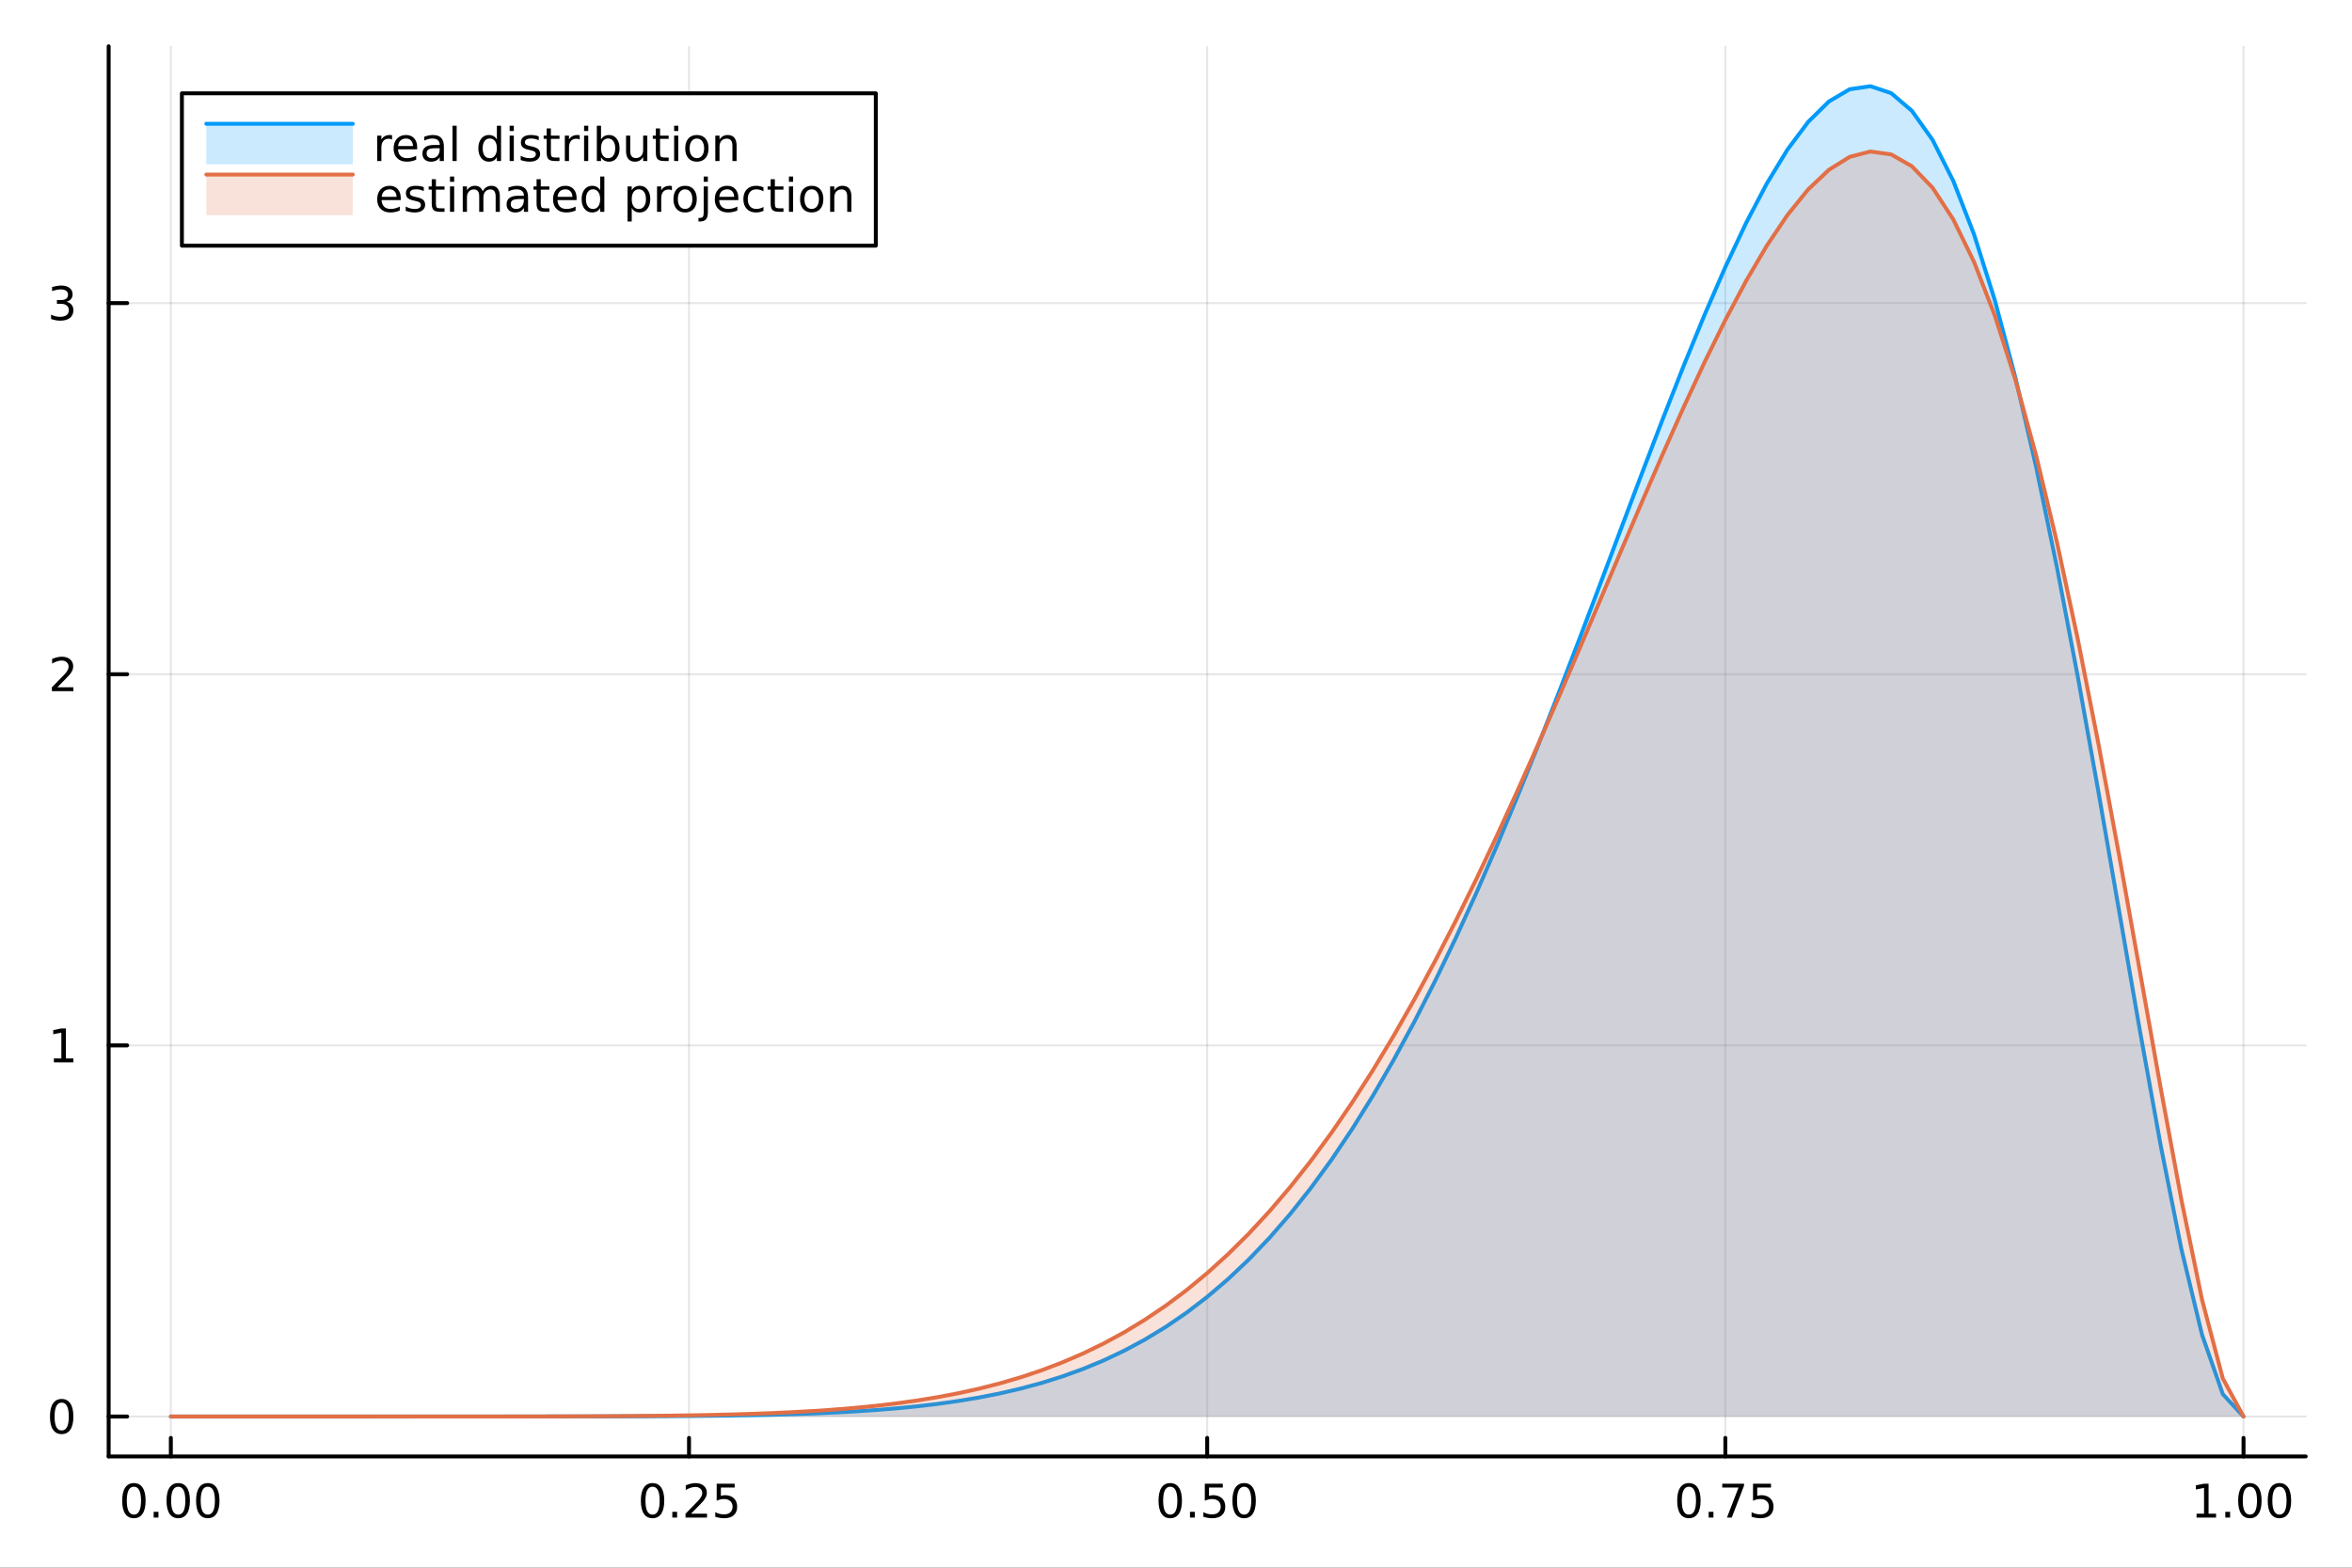 <?xml version="1.0" encoding="utf-8"?>
<svg xmlns="http://www.w3.org/2000/svg" xmlns:xlink="http://www.w3.org/1999/xlink" width="600" height="400" viewBox="0 0 2400 1600">
<rect x="0" y="0" width="2400" height="1600" fill="#333333" stroke="none"/>
<defs>
  <clipPath id="clip790">
    <rect x="0" y="0" width="2400" height="1600"/>
  </clipPath>
</defs>
<path clip-path="url(#clip790)" d="M0 1600 L2400 1600 L2400 0 L0 0  Z" fill="#ffffff" fill-rule="evenodd" fill-opacity="1"/>
<defs>
  <clipPath id="clip791">
    <rect x="480" y="0" width="1681" height="1600"/>
  </clipPath>
</defs>
<path clip-path="url(#clip790)" d="M110.881 1486.45 L2352.76 1486.45 L2352.76 47.244 L110.881 47.244  Z" fill="#ffffff" fill-rule="evenodd" fill-opacity="1"/>
<defs>
  <clipPath id="clip792">
    <rect x="110" y="47" width="2243" height="1440"/>
  </clipPath>
</defs>
<polyline clip-path="url(#clip792)" style="stroke:#000000; stroke-linecap:round; stroke-linejoin:round; stroke-width:2; stroke-opacity:0.1; fill:none" points="174.33,1486.45 174.33,47.244 "/>
<polyline clip-path="url(#clip792)" style="stroke:#000000; stroke-linecap:round; stroke-linejoin:round; stroke-width:2; stroke-opacity:0.1; fill:none" points="703.074,1486.45 703.074,47.244 "/>
<polyline clip-path="url(#clip792)" style="stroke:#000000; stroke-linecap:round; stroke-linejoin:round; stroke-width:2; stroke-opacity:0.1; fill:none" points="1231.82,1486.45 1231.82,47.244 "/>
<polyline clip-path="url(#clip792)" style="stroke:#000000; stroke-linecap:round; stroke-linejoin:round; stroke-width:2; stroke-opacity:0.1; fill:none" points="1760.56,1486.45 1760.56,47.244 "/>
<polyline clip-path="url(#clip792)" style="stroke:#000000; stroke-linecap:round; stroke-linejoin:round; stroke-width:2; stroke-opacity:0.1; fill:none" points="2289.31,1486.45 2289.31,47.244 "/>
<polyline clip-path="url(#clip790)" style="stroke:#000000; stroke-linecap:round; stroke-linejoin:round; stroke-width:4; stroke-opacity:1; fill:none" points="110.881,1486.45 2352.76,1486.45 "/>
<polyline clip-path="url(#clip790)" style="stroke:#000000; stroke-linecap:round; stroke-linejoin:round; stroke-width:4; stroke-opacity:1; fill:none" points="174.33,1486.45 174.33,1467.55 "/>
<polyline clip-path="url(#clip790)" style="stroke:#000000; stroke-linecap:round; stroke-linejoin:round; stroke-width:4; stroke-opacity:1; fill:none" points="703.074,1486.45 703.074,1467.55 "/>
<polyline clip-path="url(#clip790)" style="stroke:#000000; stroke-linecap:round; stroke-linejoin:round; stroke-width:4; stroke-opacity:1; fill:none" points="1231.82,1486.45 1231.82,1467.55 "/>
<polyline clip-path="url(#clip790)" style="stroke:#000000; stroke-linecap:round; stroke-linejoin:round; stroke-width:4; stroke-opacity:1; fill:none" points="1760.56,1486.45 1760.56,1467.55 "/>
<polyline clip-path="url(#clip790)" style="stroke:#000000; stroke-linecap:round; stroke-linejoin:round; stroke-width:4; stroke-opacity:1; fill:none" points="2289.31,1486.45 2289.31,1467.55 "/>
<path clip-path="url(#clip790)" d="M136.634 1517.37 Q133.023 1517.37 131.194 1520.93 Q129.388 1524.47 129.388 1531.6 Q129.388 1538.71 131.194 1542.27 Q133.023 1545.82 136.634 1545.82 Q140.268 1545.82 142.073 1542.27 Q143.902 1538.71 143.902 1531.6 Q143.902 1524.47 142.073 1520.93 Q140.268 1517.37 136.634 1517.37 M136.634 1513.66 Q142.444 1513.66 145.499 1518.27 Q148.578 1522.85 148.578 1531.6 Q148.578 1540.33 145.499 1544.94 Q142.444 1549.52 136.634 1549.52 Q130.823 1549.52 127.745 1544.94 Q124.689 1540.33 124.689 1531.6 Q124.689 1522.85 127.745 1518.27 Q130.823 1513.66 136.634 1513.66 Z" fill="#000000" fill-rule="nonzero" fill-opacity="1" /><path clip-path="url(#clip790)" d="M156.796 1542.97 L161.68 1542.97 L161.68 1548.85 L156.796 1548.85 L156.796 1542.97 Z" fill="#000000" fill-rule="nonzero" fill-opacity="1" /><path clip-path="url(#clip790)" d="M181.865 1517.37 Q178.254 1517.37 176.425 1520.93 Q174.62 1524.47 174.62 1531.6 Q174.62 1538.71 176.425 1542.27 Q178.254 1545.82 181.865 1545.82 Q185.499 1545.82 187.305 1542.27 Q189.133 1538.71 189.133 1531.6 Q189.133 1524.47 187.305 1520.93 Q185.499 1517.37 181.865 1517.37 M181.865 1513.66 Q187.675 1513.66 190.731 1518.27 Q193.809 1522.85 193.809 1531.6 Q193.809 1540.33 190.731 1544.94 Q187.675 1549.52 181.865 1549.52 Q176.055 1549.52 172.976 1544.94 Q169.92 1540.33 169.92 1531.6 Q169.92 1522.85 172.976 1518.27 Q176.055 1513.66 181.865 1513.66 Z" fill="#000000" fill-rule="nonzero" fill-opacity="1" /><path clip-path="url(#clip790)" d="M212.027 1517.37 Q208.416 1517.37 206.587 1520.93 Q204.781 1524.47 204.781 1531.6 Q204.781 1538.71 206.587 1542.27 Q208.416 1545.82 212.027 1545.82 Q215.661 1545.82 217.467 1542.27 Q219.295 1538.71 219.295 1531.6 Q219.295 1524.47 217.467 1520.93 Q215.661 1517.37 212.027 1517.37 M212.027 1513.66 Q217.837 1513.66 220.892 1518.27 Q223.971 1522.85 223.971 1531.6 Q223.971 1540.33 220.892 1544.94 Q217.837 1549.52 212.027 1549.52 Q206.217 1549.52 203.138 1544.94 Q200.082 1540.33 200.082 1531.6 Q200.082 1522.85 203.138 1518.27 Q206.217 1513.66 212.027 1513.66 Z" fill="#000000" fill-rule="nonzero" fill-opacity="1" /><path clip-path="url(#clip790)" d="M665.875 1517.37 Q662.264 1517.37 660.436 1520.93 Q658.63 1524.47 658.63 1531.6 Q658.63 1538.71 660.436 1542.27 Q662.264 1545.82 665.875 1545.82 Q669.51 1545.82 671.315 1542.27 Q673.144 1538.71 673.144 1531.6 Q673.144 1524.47 671.315 1520.93 Q669.51 1517.37 665.875 1517.37 M665.875 1513.66 Q671.686 1513.66 674.741 1518.27 Q677.82 1522.85 677.82 1531.6 Q677.82 1540.33 674.741 1544.94 Q671.686 1549.52 665.875 1549.52 Q660.065 1549.52 656.987 1544.94 Q653.931 1540.33 653.931 1531.6 Q653.931 1522.85 656.987 1518.27 Q660.065 1513.66 665.875 1513.66 Z" fill="#000000" fill-rule="nonzero" fill-opacity="1" /><path clip-path="url(#clip790)" d="M686.037 1542.97 L690.922 1542.97 L690.922 1548.85 L686.037 1548.85 L686.037 1542.97 Z" fill="#000000" fill-rule="nonzero" fill-opacity="1" /><path clip-path="url(#clip790)" d="M705.134 1544.91 L721.454 1544.91 L721.454 1548.85 L699.509 1548.85 L699.509 1544.91 Q702.172 1542.16 706.755 1537.53 Q711.361 1532.88 712.542 1531.53 Q714.787 1529.01 715.667 1527.27 Q716.57 1525.51 716.57 1523.82 Q716.57 1521.07 714.625 1519.33 Q712.704 1517.6 709.602 1517.6 Q707.403 1517.6 704.949 1518.36 Q702.519 1519.13 699.741 1520.68 L699.741 1515.95 Q702.565 1514.82 705.019 1514.24 Q707.472 1513.66 709.509 1513.66 Q714.88 1513.66 718.074 1516.35 Q721.269 1519.03 721.269 1523.52 Q721.269 1525.65 720.458 1527.57 Q719.671 1529.47 717.565 1532.07 Q716.986 1532.74 713.884 1535.95 Q710.783 1539.15 705.134 1544.91 Z" fill="#000000" fill-rule="nonzero" fill-opacity="1" /><path clip-path="url(#clip790)" d="M731.315 1514.29 L749.671 1514.29 L749.671 1518.22 L735.597 1518.22 L735.597 1526.7 Q736.616 1526.35 737.634 1526.19 Q738.653 1526 739.671 1526 Q745.458 1526 748.838 1529.17 Q752.218 1532.34 752.218 1537.76 Q752.218 1543.34 748.745 1546.44 Q745.273 1549.52 738.954 1549.52 Q736.778 1549.52 734.509 1549.15 Q732.264 1548.78 729.857 1548.04 L729.857 1543.34 Q731.94 1544.47 734.162 1545.03 Q736.384 1545.58 738.861 1545.58 Q742.866 1545.58 745.204 1543.48 Q747.542 1541.37 747.542 1537.76 Q747.542 1534.15 745.204 1532.04 Q742.866 1529.94 738.861 1529.94 Q736.986 1529.94 735.111 1530.35 Q733.259 1530.77 731.315 1531.65 L731.315 1514.29 Z" fill="#000000" fill-rule="nonzero" fill-opacity="1" /><path clip-path="url(#clip790)" d="M1194.12 1517.37 Q1190.51 1517.37 1188.68 1520.93 Q1186.88 1524.47 1186.88 1531.6 Q1186.88 1538.71 1188.68 1542.27 Q1190.51 1545.82 1194.12 1545.82 Q1197.76 1545.82 1199.56 1542.27 Q1201.39 1538.71 1201.39 1531.6 Q1201.39 1524.47 1199.56 1520.93 Q1197.76 1517.37 1194.12 1517.37 M1194.12 1513.66 Q1199.93 1513.66 1202.99 1518.27 Q1206.07 1522.85 1206.07 1531.6 Q1206.07 1540.33 1202.99 1544.94 Q1199.93 1549.52 1194.12 1549.52 Q1188.31 1549.52 1185.23 1544.94 Q1182.18 1540.33 1182.18 1531.6 Q1182.18 1522.85 1185.23 1518.27 Q1188.31 1513.66 1194.12 1513.66 Z" fill="#000000" fill-rule="nonzero" fill-opacity="1" /><path clip-path="url(#clip790)" d="M1214.28 1542.97 L1219.17 1542.97 L1219.17 1548.85 L1214.28 1548.85 L1214.28 1542.97 Z" fill="#000000" fill-rule="nonzero" fill-opacity="1" /><path clip-path="url(#clip790)" d="M1229.4 1514.29 L1247.76 1514.29 L1247.76 1518.22 L1233.68 1518.22 L1233.68 1526.7 Q1234.7 1526.35 1235.72 1526.19 Q1236.74 1526 1237.76 1526 Q1243.54 1526 1246.92 1529.17 Q1250.3 1532.34 1250.3 1537.76 Q1250.3 1543.34 1246.83 1546.44 Q1243.36 1549.52 1237.04 1549.52 Q1234.86 1549.52 1232.59 1549.15 Q1230.35 1548.78 1227.94 1548.04 L1227.94 1543.34 Q1230.02 1544.47 1232.25 1545.03 Q1234.47 1545.58 1236.95 1545.58 Q1240.95 1545.58 1243.29 1543.48 Q1245.63 1541.37 1245.63 1537.76 Q1245.63 1534.15 1243.29 1532.04 Q1240.95 1529.94 1236.95 1529.94 Q1235.07 1529.94 1233.2 1530.35 Q1231.34 1530.77 1229.4 1531.65 L1229.4 1514.29 Z" fill="#000000" fill-rule="nonzero" fill-opacity="1" /><path clip-path="url(#clip790)" d="M1269.51 1517.37 Q1265.9 1517.37 1264.08 1520.93 Q1262.27 1524.47 1262.27 1531.6 Q1262.27 1538.71 1264.08 1542.27 Q1265.9 1545.82 1269.51 1545.82 Q1273.15 1545.82 1274.95 1542.27 Q1276.78 1538.71 1276.78 1531.6 Q1276.78 1524.47 1274.95 1520.93 Q1273.15 1517.37 1269.51 1517.37 M1269.51 1513.66 Q1275.33 1513.66 1278.38 1518.27 Q1281.46 1522.85 1281.46 1531.6 Q1281.46 1540.33 1278.38 1544.94 Q1275.33 1549.52 1269.51 1549.52 Q1263.7 1549.52 1260.63 1544.94 Q1257.57 1540.33 1257.57 1531.6 Q1257.57 1522.85 1260.63 1518.27 Q1263.7 1513.66 1269.51 1513.66 Z" fill="#000000" fill-rule="nonzero" fill-opacity="1" /><path clip-path="url(#clip790)" d="M1723.36 1517.37 Q1719.75 1517.37 1717.92 1520.93 Q1716.12 1524.47 1716.12 1531.6 Q1716.12 1538.71 1717.92 1542.27 Q1719.75 1545.82 1723.36 1545.82 Q1727 1545.82 1728.8 1542.27 Q1730.63 1538.71 1730.63 1531.6 Q1730.63 1524.47 1728.8 1520.93 Q1727 1517.37 1723.36 1517.37 M1723.36 1513.66 Q1729.17 1513.66 1732.23 1518.27 Q1735.31 1522.85 1735.31 1531.6 Q1735.31 1540.33 1732.23 1544.94 Q1729.17 1549.52 1723.36 1549.52 Q1717.55 1549.52 1714.47 1544.94 Q1711.42 1540.33 1711.42 1531.6 Q1711.42 1522.85 1714.47 1518.27 Q1717.55 1513.66 1723.36 1513.66 Z" fill="#000000" fill-rule="nonzero" fill-opacity="1" /><path clip-path="url(#clip790)" d="M1743.53 1542.97 L1748.41 1542.97 L1748.41 1548.85 L1743.53 1548.85 L1743.53 1542.97 Z" fill="#000000" fill-rule="nonzero" fill-opacity="1" /><path clip-path="url(#clip790)" d="M1757.41 1514.29 L1779.64 1514.29 L1779.64 1516.28 L1767.09 1548.85 L1762.21 1548.85 L1774.01 1518.22 L1757.41 1518.22 L1757.41 1514.29 Z" fill="#000000" fill-rule="nonzero" fill-opacity="1" /><path clip-path="url(#clip790)" d="M1788.8 1514.29 L1807.16 1514.29 L1807.16 1518.22 L1793.09 1518.22 L1793.09 1526.7 Q1794.1 1526.35 1795.12 1526.19 Q1796.14 1526 1797.16 1526 Q1802.95 1526 1806.33 1529.17 Q1809.71 1532.34 1809.71 1537.76 Q1809.71 1543.34 1806.23 1546.44 Q1802.76 1549.52 1796.44 1549.52 Q1794.27 1549.52 1792 1549.15 Q1789.75 1548.78 1787.34 1548.04 L1787.34 1543.34 Q1789.43 1544.47 1791.65 1545.03 Q1793.87 1545.58 1796.35 1545.58 Q1800.35 1545.58 1802.69 1543.48 Q1805.03 1541.37 1805.03 1537.76 Q1805.03 1534.15 1802.69 1532.04 Q1800.35 1529.94 1796.35 1529.94 Q1794.47 1529.94 1792.6 1530.35 Q1790.75 1530.77 1788.8 1531.65 L1788.8 1514.29 Z" fill="#000000" fill-rule="nonzero" fill-opacity="1" /><path clip-path="url(#clip790)" d="M2241.38 1544.91 L2249.02 1544.91 L2249.02 1518.55 L2240.71 1520.21 L2240.71 1515.95 L2248.97 1514.29 L2253.65 1514.29 L2253.65 1544.91 L2261.29 1544.91 L2261.29 1548.85 L2241.38 1548.85 L2241.38 1544.91 Z" fill="#000000" fill-rule="nonzero" fill-opacity="1" /><path clip-path="url(#clip790)" d="M2270.73 1542.97 L2275.61 1542.97 L2275.61 1548.85 L2270.73 1548.85 L2270.73 1542.97 Z" fill="#000000" fill-rule="nonzero" fill-opacity="1" /><path clip-path="url(#clip790)" d="M2295.8 1517.37 Q2292.19 1517.37 2290.36 1520.93 Q2288.55 1524.47 2288.55 1531.6 Q2288.55 1538.71 2290.36 1542.27 Q2292.19 1545.82 2295.8 1545.82 Q2299.43 1545.82 2301.24 1542.27 Q2303.07 1538.71 2303.07 1531.6 Q2303.07 1524.47 2301.24 1520.93 Q2299.43 1517.37 2295.8 1517.37 M2295.8 1513.66 Q2301.61 1513.66 2304.67 1518.27 Q2307.74 1522.85 2307.74 1531.6 Q2307.74 1540.33 2304.67 1544.94 Q2301.61 1549.52 2295.8 1549.52 Q2289.99 1549.52 2286.91 1544.94 Q2283.86 1540.33 2283.86 1531.6 Q2283.86 1522.85 2286.91 1518.27 Q2289.99 1513.66 2295.8 1513.66 Z" fill="#000000" fill-rule="nonzero" fill-opacity="1" /><path clip-path="url(#clip790)" d="M2325.96 1517.37 Q2322.35 1517.37 2320.52 1520.93 Q2318.72 1524.47 2318.72 1531.6 Q2318.72 1538.71 2320.52 1542.27 Q2322.35 1545.82 2325.96 1545.82 Q2329.6 1545.82 2331.4 1542.27 Q2333.23 1538.71 2333.23 1531.6 Q2333.23 1524.47 2331.4 1520.93 Q2329.6 1517.37 2325.96 1517.37 M2325.96 1513.66 Q2331.77 1513.66 2334.83 1518.27 Q2337.91 1522.85 2337.91 1531.6 Q2337.91 1540.33 2334.83 1544.94 Q2331.77 1549.52 2325.96 1549.52 Q2320.15 1549.52 2317.07 1544.94 Q2314.02 1540.33 2314.02 1531.6 Q2314.02 1522.85 2317.07 1518.27 Q2320.15 1513.66 2325.96 1513.66 Z" fill="#000000" fill-rule="nonzero" fill-opacity="1" /><polyline clip-path="url(#clip792)" style="stroke:#000000; stroke-linecap:round; stroke-linejoin:round; stroke-width:2; stroke-opacity:0.1; fill:none" points="110.881,1445.72 2352.76,1445.72 "/>
<polyline clip-path="url(#clip792)" style="stroke:#000000; stroke-linecap:round; stroke-linejoin:round; stroke-width:2; stroke-opacity:0.1; fill:none" points="110.881,1066.92 2352.76,1066.92 "/>
<polyline clip-path="url(#clip792)" style="stroke:#000000; stroke-linecap:round; stroke-linejoin:round; stroke-width:2; stroke-opacity:0.1; fill:none" points="110.881,688.128 2352.76,688.128 "/>
<polyline clip-path="url(#clip792)" style="stroke:#000000; stroke-linecap:round; stroke-linejoin:round; stroke-width:2; stroke-opacity:0.1; fill:none" points="110.881,309.334 2352.76,309.334 "/>
<polyline clip-path="url(#clip790)" style="stroke:#000000; stroke-linecap:round; stroke-linejoin:round; stroke-width:4; stroke-opacity:1; fill:none" points="110.881,1486.45 110.881,47.244 "/>
<polyline clip-path="url(#clip790)" style="stroke:#000000; stroke-linecap:round; stroke-linejoin:round; stroke-width:4; stroke-opacity:1; fill:none" points="110.881,1445.72 129.779,1445.72 "/>
<polyline clip-path="url(#clip790)" style="stroke:#000000; stroke-linecap:round; stroke-linejoin:round; stroke-width:4; stroke-opacity:1; fill:none" points="110.881,1066.92 129.779,1066.92 "/>
<polyline clip-path="url(#clip790)" style="stroke:#000000; stroke-linecap:round; stroke-linejoin:round; stroke-width:4; stroke-opacity:1; fill:none" points="110.881,688.128 129.779,688.128 "/>
<polyline clip-path="url(#clip790)" style="stroke:#000000; stroke-linecap:round; stroke-linejoin:round; stroke-width:4; stroke-opacity:1; fill:none" points="110.881,309.334 129.779,309.334 "/>
<path clip-path="url(#clip790)" d="M62.937 1431.51 Q59.325 1431.51 57.497 1435.08 Q55.691 1438.62 55.691 1445.75 Q55.691 1452.86 57.497 1456.42 Q59.325 1459.96 62.937 1459.96 Q66.571 1459.96 68.376 1456.42 Q70.205 1452.86 70.205 1445.75 Q70.205 1438.62 68.376 1435.08 Q66.571 1431.51 62.937 1431.51 M62.937 1427.81 Q68.747 1427.81 71.802 1432.42 Q74.881 1437 74.881 1445.75 Q74.881 1454.48 71.802 1459.08 Q68.747 1463.67 62.937 1463.67 Q57.126 1463.67 54.048 1459.08 Q50.992 1454.48 50.992 1445.75 Q50.992 1437 54.048 1432.42 Q57.126 1427.81 62.937 1427.81 Z" fill="#000000" fill-rule="nonzero" fill-opacity="1" /><path clip-path="url(#clip790)" d="M54.974 1080.27 L62.612 1080.27 L62.612 1053.9 L54.302 1055.57 L54.302 1051.31 L62.566 1049.64 L67.242 1049.64 L67.242 1080.27 L74.881 1080.27 L74.881 1084.2 L54.974 1084.2 L54.974 1080.27 Z" fill="#000000" fill-rule="nonzero" fill-opacity="1" /><path clip-path="url(#clip790)" d="M58.562 701.473 L74.881 701.473 L74.881 705.408 L52.937 705.408 L52.937 701.473 Q55.599 698.718 60.182 694.089 Q64.788 689.436 65.969 688.093 Q68.214 685.57 69.094 683.834 Q69.997 682.075 69.997 680.385 Q69.997 677.631 68.052 675.894 Q66.131 674.158 63.029 674.158 Q60.83 674.158 58.376 674.922 Q55.946 675.686 53.168 677.237 L53.168 672.515 Q55.992 671.381 58.446 670.802 Q60.9 670.223 62.937 670.223 Q68.307 670.223 71.501 672.908 Q74.696 675.594 74.696 680.084 Q74.696 682.214 73.885 684.135 Q73.099 686.033 70.992 688.626 Q70.413 689.297 67.311 692.515 Q64.21 695.709 58.562 701.473 Z" fill="#000000" fill-rule="nonzero" fill-opacity="1" /><path clip-path="url(#clip790)" d="M67.751 307.98 Q71.108 308.698 72.983 310.966 Q74.881 313.235 74.881 316.568 Q74.881 321.684 71.362 324.485 Q67.844 327.286 61.362 327.286 Q59.187 327.286 56.872 326.846 Q54.58 326.429 52.126 325.573 L52.126 321.059 Q54.071 322.193 56.386 322.772 Q58.7 323.351 61.224 323.351 Q65.622 323.351 67.913 321.614 Q70.228 319.878 70.228 316.568 Q70.228 313.513 68.075 311.8 Q65.946 310.064 62.126 310.064 L58.099 310.064 L58.099 306.221 L62.312 306.221 Q65.761 306.221 67.589 304.855 Q69.418 303.466 69.418 300.874 Q69.418 298.212 67.52 296.8 Q65.645 295.365 62.126 295.365 Q60.205 295.365 58.006 295.781 Q55.807 296.198 53.168 297.078 L53.168 292.911 Q55.83 292.17 58.145 291.8 Q60.483 291.429 62.543 291.429 Q67.867 291.429 70.969 293.86 Q74.071 296.267 74.071 300.388 Q74.071 303.258 72.427 305.249 Q70.784 307.216 67.751 307.98 Z" fill="#000000" fill-rule="nonzero" fill-opacity="1" /><path clip-path="url(#clip792)" d="M174.33 1445.72 L195.48 1445.72 L216.63 1445.72 L237.779 1445.72 L258.929 1445.72 L280.079 1445.72 L301.229 1445.72 L322.379 1445.72 L343.528 1445.72 L364.678 1445.72 L385.828 1445.72 L406.978 1445.72 L428.127 1445.71 L449.277 1445.71 L470.427 1445.71 L491.577 1445.71 L512.726 1445.7 L533.876 1445.7 L555.026 1445.68 L576.176 1445.66 L597.325 1445.63 L618.475 1445.59 L639.625 1445.53 L660.775 1445.45 L681.925 1445.33 L703.074 1445.18 L724.224 1444.97 L745.374 1444.7 L766.524 1444.34 L787.673 1443.89 L808.823 1443.3 L829.973 1442.57 L851.123 1441.65 L872.272 1440.51 L893.422 1439.1 L914.572 1437.39 L935.722 1435.32 L956.871 1432.82 L978.021 1429.84 L999.171 1426.3 L1020.32 1422.12 L1041.47 1417.22 L1062.62 1411.51 L1083.77 1404.89 L1104.92 1397.25 L1126.07 1388.49 L1147.22 1378.49 L1168.37 1367.12 L1189.52 1354.28 L1210.67 1339.83 L1231.82 1323.64 L1252.97 1305.61 L1274.12 1285.59 L1295.27 1263.48 L1316.42 1239.17 L1337.57 1212.57 L1358.72 1183.57 L1379.87 1152.11 L1401.02 1118.15 L1422.17 1081.65 L1443.32 1042.6 L1464.47 1001.04 L1485.62 957.019 L1506.77 910.64 L1527.92 862.04 L1549.06 811.404 L1570.21 758.964 L1591.36 705.006 L1612.51 649.874 L1633.66 593.966 L1654.81 537.745 L1675.96 481.736 L1697.11 426.525 L1718.26 372.764 L1739.41 321.165 L1760.56 272.499 L1781.71 227.592 L1802.86 187.315 L1824.01 152.582 L1845.16 124.331 L1866.31 103.518 L1887.46 91.091 L1908.61 87.976 L1929.76 95.051 L1950.91 113.114 L1972.06 142.85 L1993.21 184.792 L2014.36 239.273 L2035.51 306.376 L2056.66 385.871 L2077.81 477.149 L2098.96 579.144 L2120.11 690.246 L2141.26 808.202 L2162.41 930.012 L2183.56 1051.8 L2204.71 1168.7 L2225.86 1274.66 L2247.01 1362.34 L2268.16 1422.88 L2289.31 1445.72 L2289.31 1445.72 L2268.16 1445.72 L2247.01 1445.72 L2225.86 1445.72 L2204.71 1445.72 L2183.56 1445.72 L2162.41 1445.72 L2141.26 1445.72 L2120.11 1445.72 L2098.96 1445.72 L2077.81 1445.72 L2056.66 1445.72 L2035.51 1445.72 L2014.36 1445.72 L1993.21 1445.72 L1972.06 1445.72 L1950.91 1445.72 L1929.76 1445.72 L1908.61 1445.72 L1887.46 1445.72 L1866.31 1445.72 L1845.16 1445.72 L1824.01 1445.72 L1802.86 1445.72 L1781.71 1445.72 L1760.56 1445.72 L1739.41 1445.72 L1718.26 1445.72 L1697.11 1445.72 L1675.96 1445.72 L1654.81 1445.72 L1633.66 1445.72 L1612.51 1445.72 L1591.36 1445.72 L1570.21 1445.72 L1549.06 1445.72 L1527.92 1445.72 L1506.77 1445.72 L1485.62 1445.72 L1464.47 1445.72 L1443.32 1445.72 L1422.17 1445.72 L1401.02 1445.72 L1379.87 1445.72 L1358.72 1445.72 L1337.57 1445.72 L1316.42 1445.72 L1295.27 1445.72 L1274.12 1445.72 L1252.97 1445.72 L1231.82 1445.72 L1210.67 1445.72 L1189.52 1445.72 L1168.37 1445.72 L1147.22 1445.72 L1126.07 1445.72 L1104.92 1445.72 L1083.77 1445.72 L1062.62 1445.72 L1041.47 1445.72 L1020.32 1445.72 L999.171 1445.72 L978.021 1445.72 L956.871 1445.72 L935.722 1445.72 L914.572 1445.72 L893.422 1445.72 L872.272 1445.72 L851.123 1445.72 L829.973 1445.72 L808.823 1445.72 L787.673 1445.72 L766.524 1445.72 L745.374 1445.72 L724.224 1445.72 L703.074 1445.72 L681.925 1445.72 L660.775 1445.72 L639.625 1445.72 L618.475 1445.72 L597.325 1445.72 L576.176 1445.72 L555.026 1445.72 L533.876 1445.72 L512.726 1445.72 L491.577 1445.72 L470.427 1445.72 L449.277 1445.72 L428.127 1445.72 L406.978 1445.72 L385.828 1445.72 L364.678 1445.72 L343.528 1445.72 L322.379 1445.72 L301.229 1445.72 L280.079 1445.72 L258.929 1445.72 L237.779 1445.72 L216.63 1445.72 L195.48 1445.72 L174.33 1445.72  Z" fill="#009af9" fill-rule="evenodd" fill-opacity="0.2"/>
<polyline clip-path="url(#clip792)" style="stroke:#009af9; stroke-linecap:round; stroke-linejoin:round; stroke-width:4; stroke-opacity:1; fill:none" points="174.33,1445.72 195.48,1445.72 216.63,1445.72 237.779,1445.72 258.929,1445.72 280.079,1445.72 301.229,1445.72 322.379,1445.72 343.528,1445.72 364.678,1445.72 385.828,1445.72 406.978,1445.72 428.127,1445.71 449.277,1445.71 470.427,1445.71 491.577,1445.71 512.726,1445.7 533.876,1445.7 555.026,1445.68 576.176,1445.66 597.325,1445.63 618.475,1445.59 639.625,1445.53 660.775,1445.45 681.925,1445.33 703.074,1445.18 724.224,1444.97 745.374,1444.7 766.524,1444.34 787.673,1443.89 808.823,1443.3 829.973,1442.57 851.123,1441.65 872.272,1440.51 893.422,1439.1 914.572,1437.39 935.722,1435.32 956.871,1432.82 978.021,1429.84 999.171,1426.3 1020.32,1422.12 1041.47,1417.22 1062.62,1411.51 1083.77,1404.89 1104.92,1397.25 1126.07,1388.49 1147.22,1378.49 1168.37,1367.12 1189.52,1354.28 1210.67,1339.83 1231.82,1323.64 1252.97,1305.61 1274.12,1285.59 1295.27,1263.48 1316.42,1239.17 1337.57,1212.57 1358.72,1183.57 1379.87,1152.11 1401.02,1118.15 1422.17,1081.65 1443.32,1042.6 1464.47,1001.04 1485.62,957.019 1506.77,910.64 1527.92,862.04 1549.06,811.404 1570.21,758.964 1591.36,705.006 1612.51,649.874 1633.66,593.966 1654.81,537.745 1675.96,481.736 1697.11,426.525 1718.26,372.764 1739.41,321.165 1760.56,272.499 1781.71,227.592 1802.86,187.315 1824.01,152.582 1845.16,124.331 1866.31,103.518 1887.46,91.091 1908.61,87.976 1929.76,95.051 1950.91,113.114 1972.06,142.85 1993.21,184.792 2014.36,239.273 2035.51,306.376 2056.66,385.871 2077.81,477.149 2098.96,579.144 2120.11,690.246 2141.26,808.202 2162.41,930.012 2183.56,1051.8 2204.71,1168.7 2225.86,1274.66 2247.01,1362.34 2268.16,1422.88 2289.31,1445.72 "/>
<path clip-path="url(#clip792)" d="M174.33 1445.72 L195.48 1445.72 L216.63 1445.72 L237.779 1445.72 L258.929 1445.72 L280.079 1445.72 L301.229 1445.72 L322.379 1445.72 L343.528 1445.72 L364.678 1445.72 L385.828 1445.71 L406.978 1445.71 L428.127 1445.71 L449.277 1445.71 L470.427 1445.7 L491.577 1445.69 L512.726 1445.68 L533.876 1445.65 L555.026 1445.62 L576.176 1445.57 L597.325 1445.49 L618.475 1445.4 L639.625 1445.26 L660.775 1445.08 L681.925 1444.85 L703.074 1444.54 L724.224 1444.15 L745.374 1443.65 L766.524 1443.02 L787.673 1442.23 L808.823 1441.26 L829.973 1440.07 L851.123 1438.63 L872.272 1436.89 L893.422 1434.8 L914.572 1432.32 L935.722 1429.39 L956.871 1425.94 L978.021 1421.92 L999.171 1417.26 L1020.32 1411.87 L1041.47 1405.69 L1062.62 1398.62 L1083.77 1390.58 L1104.92 1381.48 L1126.07 1371.22 L1147.22 1359.73 L1168.37 1346.88 L1189.52 1332.6 L1210.67 1316.79 L1231.82 1299.35 L1252.97 1280.19 L1274.12 1259.24 L1295.27 1236.4 L1316.42 1211.63 L1337.57 1184.85 L1358.72 1156.02 L1379.87 1125.11 L1401.02 1092.1 L1422.17 1057 L1443.32 1019.83 L1464.47 980.649 L1485.62 939.524 L1506.77 896.565 L1527.92 851.908 L1549.06 805.726 L1570.21 758.226 L1591.36 709.656 L1612.51 660.305 L1633.66 610.504 L1654.81 560.63 L1675.96 511.105 L1697.11 462.398 L1718.26 415.024 L1739.41 369.546 L1760.56 326.57 L1781.71 286.746 L1802.86 250.763 L1824.01 219.345 L1845.16 193.244 L1866.31 173.235 L1887.46 160.103 L1908.61 154.631 L1929.76 157.588 L1950.91 169.708 L1972.06 191.673 L1993.21 224.08 L2014.36 267.417 L2035.51 322.024 L2056.66 388.045 L2077.81 465.382 L2098.96 553.622 L2120.11 651.964 L2141.26 759.114 L2162.41 873.163 L2183.56 991.413 L2204.71 1110.14 L2225.86 1224.25 L2247.01 1326.63 L2268.16 1406.84 L2289.31 1445.72 L2289.31 1445.72 L2268.16 1445.72 L2247.01 1445.72 L2225.86 1445.72 L2204.71 1445.72 L2183.56 1445.72 L2162.41 1445.72 L2141.26 1445.72 L2120.11 1445.72 L2098.96 1445.72 L2077.81 1445.72 L2056.66 1445.72 L2035.51 1445.72 L2014.36 1445.72 L1993.21 1445.72 L1972.06 1445.72 L1950.91 1445.72 L1929.76 1445.72 L1908.61 1445.72 L1887.46 1445.72 L1866.31 1445.72 L1845.16 1445.72 L1824.01 1445.72 L1802.86 1445.72 L1781.71 1445.72 L1760.56 1445.72 L1739.41 1445.72 L1718.26 1445.72 L1697.11 1445.72 L1675.96 1445.72 L1654.81 1445.72 L1633.66 1445.72 L1612.51 1445.72 L1591.36 1445.72 L1570.21 1445.72 L1549.06 1445.72 L1527.92 1445.72 L1506.77 1445.72 L1485.62 1445.72 L1464.47 1445.72 L1443.32 1445.72 L1422.17 1445.72 L1401.02 1445.72 L1379.87 1445.72 L1358.72 1445.72 L1337.57 1445.72 L1316.42 1445.72 L1295.27 1445.72 L1274.12 1445.72 L1252.97 1445.72 L1231.82 1445.72 L1210.67 1445.72 L1189.52 1445.72 L1168.37 1445.72 L1147.22 1445.72 L1126.07 1445.72 L1104.92 1445.72 L1083.77 1445.72 L1062.62 1445.72 L1041.47 1445.72 L1020.32 1445.72 L999.171 1445.72 L978.021 1445.72 L956.871 1445.72 L935.722 1445.72 L914.572 1445.72 L893.422 1445.72 L872.272 1445.72 L851.123 1445.72 L829.973 1445.72 L808.823 1445.72 L787.673 1445.72 L766.524 1445.72 L745.374 1445.72 L724.224 1445.72 L703.074 1445.72 L681.925 1445.72 L660.775 1445.72 L639.625 1445.72 L618.475 1445.72 L597.325 1445.72 L576.176 1445.72 L555.026 1445.72 L533.876 1445.72 L512.726 1445.72 L491.577 1445.72 L470.427 1445.72 L449.277 1445.72 L428.127 1445.72 L406.978 1445.72 L385.828 1445.72 L364.678 1445.72 L343.528 1445.72 L322.379 1445.72 L301.229 1445.72 L280.079 1445.72 L258.929 1445.72 L237.779 1445.72 L216.63 1445.72 L195.48 1445.72 L174.33 1445.72  Z" fill="#e26f46" fill-rule="evenodd" fill-opacity="0.2"/>
<polyline clip-path="url(#clip792)" style="stroke:#e26f46; stroke-linecap:round; stroke-linejoin:round; stroke-width:4; stroke-opacity:1; fill:none" points="174.33,1445.72 195.48,1445.72 216.63,1445.72 237.779,1445.72 258.929,1445.72 280.079,1445.72 301.229,1445.72 322.379,1445.72 343.528,1445.72 364.678,1445.72 385.828,1445.71 406.978,1445.71 428.127,1445.71 449.277,1445.71 470.427,1445.7 491.577,1445.69 512.726,1445.68 533.876,1445.65 555.026,1445.62 576.176,1445.57 597.325,1445.49 618.475,1445.4 639.625,1445.26 660.775,1445.08 681.925,1444.85 703.074,1444.54 724.224,1444.15 745.374,1443.65 766.524,1443.02 787.673,1442.23 808.823,1441.26 829.973,1440.07 851.123,1438.63 872.272,1436.89 893.422,1434.8 914.572,1432.32 935.722,1429.39 956.871,1425.94 978.021,1421.92 999.171,1417.26 1020.32,1411.87 1041.47,1405.69 1062.62,1398.62 1083.77,1390.58 1104.92,1381.48 1126.07,1371.22 1147.22,1359.73 1168.37,1346.88 1189.52,1332.6 1210.67,1316.79 1231.82,1299.35 1252.97,1280.19 1274.12,1259.24 1295.27,1236.4 1316.42,1211.63 1337.57,1184.85 1358.72,1156.02 1379.87,1125.11 1401.02,1092.1 1422.17,1057 1443.32,1019.83 1464.47,980.649 1485.62,939.524 1506.77,896.565 1527.92,851.908 1549.06,805.726 1570.21,758.226 1591.36,709.656 1612.51,660.305 1633.66,610.504 1654.81,560.63 1675.96,511.105 1697.11,462.398 1718.26,415.024 1739.41,369.546 1760.56,326.57 1781.71,286.746 1802.86,250.763 1824.01,219.345 1845.16,193.244 1866.31,173.235 1887.46,160.103 1908.61,154.631 1929.76,157.588 1950.91,169.708 1972.06,191.673 1993.21,224.08 2014.36,267.417 2035.51,322.024 2056.66,388.045 2077.81,465.382 2098.96,553.622 2120.11,651.964 2141.26,759.114 2162.41,873.163 2183.56,991.413 2204.71,1110.14 2225.86,1224.25 2247.01,1326.63 2268.16,1406.84 2289.31,1445.72 "/>
<path clip-path="url(#clip790)" d="M185.61 250.738 L893.684 250.738 L893.684 95.218 L185.61 95.218  Z" fill="#ffffff" fill-rule="evenodd" fill-opacity="1"/>
<polyline clip-path="url(#clip790)" style="stroke:#000000; stroke-linecap:round; stroke-linejoin:round; stroke-width:4; stroke-opacity:1; fill:none" points="185.61,250.738 893.684,250.738 893.684,95.218 185.61,95.218 185.61,250.738 "/>
<path clip-path="url(#clip790)" d="M210.52 167.794 L359.978 167.794 L359.978 126.322 L210.52 126.322 L210.52 167.794  Z" fill="#009af9" fill-rule="evenodd" fill-opacity="0.2"/>
<polyline clip-path="url(#clip790)" style="stroke:#009af9; stroke-linecap:round; stroke-linejoin:round; stroke-width:4; stroke-opacity:1; fill:none" points="210.52,126.322 359.978,126.322 "/>
<path clip-path="url(#clip790)" d="M400.073 142.393 Q399.355 141.977 398.499 141.791 Q397.666 141.583 396.647 141.583 Q393.036 141.583 391.092 143.944 Q389.17 146.282 389.17 150.68 L389.17 164.338 L384.888 164.338 L384.888 138.412 L389.17 138.412 L389.17 142.44 Q390.513 140.078 392.666 138.944 Q394.818 137.787 397.897 137.787 Q398.337 137.787 398.869 137.856 Q399.402 137.903 400.05 138.018 L400.073 142.393 Z" fill="#000000" fill-rule="nonzero" fill-opacity="1" /><path clip-path="url(#clip790)" d="M425.675 150.31 L425.675 152.393 L406.091 152.393 Q406.369 156.791 408.73 159.106 Q411.115 161.398 415.351 161.398 Q417.804 161.398 420.096 160.796 Q422.411 160.194 424.679 158.99 L424.679 163.018 Q422.388 163.99 419.98 164.5 Q417.573 165.009 415.096 165.009 Q408.892 165.009 405.258 161.398 Q401.647 157.787 401.647 151.629 Q401.647 145.264 405.073 141.537 Q408.522 137.787 414.355 137.787 Q419.587 137.787 422.619 141.166 Q425.675 144.523 425.675 150.31 M421.415 149.06 Q421.369 145.565 419.448 143.481 Q417.55 141.398 414.402 141.398 Q410.837 141.398 408.684 143.412 Q406.554 145.426 406.23 149.083 L421.415 149.06 Z" fill="#000000" fill-rule="nonzero" fill-opacity="1" /><path clip-path="url(#clip790)" d="M444.448 151.305 Q439.286 151.305 437.295 152.486 Q435.304 153.666 435.304 156.514 Q435.304 158.782 436.786 160.125 Q438.29 161.444 440.86 161.444 Q444.401 161.444 446.531 158.944 Q448.684 156.421 448.684 152.254 L448.684 151.305 L444.448 151.305 M452.943 149.546 L452.943 164.338 L448.684 164.338 L448.684 160.402 Q447.225 162.763 445.05 163.898 Q442.874 165.009 439.726 165.009 Q435.744 165.009 433.383 162.787 Q431.045 160.541 431.045 156.791 Q431.045 152.416 433.962 150.194 Q436.901 147.972 442.712 147.972 L448.684 147.972 L448.684 147.555 Q448.684 144.615 446.739 143.018 Q444.818 141.398 441.323 141.398 Q439.101 141.398 436.994 141.93 Q434.888 142.463 432.943 143.527 L432.943 139.592 Q435.281 138.69 437.48 138.25 Q439.679 137.787 441.763 137.787 Q447.387 137.787 450.165 140.703 Q452.943 143.62 452.943 149.546 Z" fill="#000000" fill-rule="nonzero" fill-opacity="1" /><path clip-path="url(#clip790)" d="M461.716 128.319 L465.975 128.319 L465.975 164.338 L461.716 164.338 L461.716 128.319 Z" fill="#000000" fill-rule="nonzero" fill-opacity="1" /><path clip-path="url(#clip790)" d="M507.017 142.347 L507.017 128.319 L511.276 128.319 L511.276 164.338 L507.017 164.338 L507.017 160.449 Q505.674 162.763 503.614 163.898 Q501.577 165.009 498.707 165.009 Q494.008 165.009 491.045 161.259 Q488.105 157.509 488.105 151.398 Q488.105 145.287 491.045 141.537 Q494.008 137.787 498.707 137.787 Q501.577 137.787 503.614 138.921 Q505.674 140.032 507.017 142.347 M492.503 151.398 Q492.503 156.097 494.424 158.782 Q496.369 161.444 499.748 161.444 Q503.128 161.444 505.072 158.782 Q507.017 156.097 507.017 151.398 Q507.017 146.699 505.072 144.037 Q503.128 141.352 499.748 141.352 Q496.369 141.352 494.424 144.037 Q492.503 146.699 492.503 151.398 Z" fill="#000000" fill-rule="nonzero" fill-opacity="1" /><path clip-path="url(#clip790)" d="M520.049 138.412 L524.308 138.412 L524.308 164.338 L520.049 164.338 L520.049 138.412 M520.049 128.319 L524.308 128.319 L524.308 133.713 L520.049 133.713 L520.049 128.319 Z" fill="#000000" fill-rule="nonzero" fill-opacity="1" /><path clip-path="url(#clip790)" d="M549.748 139.176 L549.748 143.203 Q547.943 142.277 545.998 141.815 Q544.054 141.352 541.97 141.352 Q538.799 141.352 537.202 142.324 Q535.628 143.296 535.628 145.24 Q535.628 146.722 536.762 147.578 Q537.896 148.412 541.322 149.176 L542.781 149.5 Q547.318 150.472 549.216 152.254 Q551.137 154.014 551.137 157.185 Q551.137 160.796 548.267 162.902 Q545.419 165.009 540.419 165.009 Q538.336 165.009 536.068 164.592 Q533.822 164.199 531.322 163.388 L531.322 158.99 Q533.683 160.217 535.975 160.842 Q538.267 161.444 540.512 161.444 Q543.521 161.444 545.142 160.426 Q546.762 159.384 546.762 157.509 Q546.762 155.773 545.581 154.847 Q544.424 153.921 540.466 153.064 L538.984 152.717 Q535.026 151.884 533.267 150.171 Q531.507 148.435 531.507 145.426 Q531.507 141.768 534.1 139.778 Q536.693 137.787 541.461 137.787 Q543.822 137.787 545.905 138.134 Q547.989 138.481 549.748 139.176 Z" fill="#000000" fill-rule="nonzero" fill-opacity="1" /><path clip-path="url(#clip790)" d="M562.132 131.051 L562.132 138.412 L570.905 138.412 L570.905 141.722 L562.132 141.722 L562.132 155.796 Q562.132 158.967 562.989 159.87 Q563.868 160.773 566.53 160.773 L570.905 160.773 L570.905 164.338 L566.53 164.338 Q561.6 164.338 559.725 162.509 Q557.85 160.657 557.85 155.796 L557.85 141.722 L554.725 141.722 L554.725 138.412 L557.85 138.412 L557.85 131.051 L562.132 131.051 Z" fill="#000000" fill-rule="nonzero" fill-opacity="1" /><path clip-path="url(#clip790)" d="M591.53 142.393 Q590.813 141.977 589.956 141.791 Q589.123 141.583 588.104 141.583 Q584.493 141.583 582.549 143.944 Q580.628 146.282 580.628 150.68 L580.628 164.338 L576.345 164.338 L576.345 138.412 L580.628 138.412 L580.628 142.44 Q581.97 140.078 584.123 138.944 Q586.276 137.787 589.354 137.787 Q589.794 137.787 590.327 137.856 Q590.859 137.903 591.507 138.018 L591.53 142.393 Z" fill="#000000" fill-rule="nonzero" fill-opacity="1" /><path clip-path="url(#clip790)" d="M595.998 138.412 L600.257 138.412 L600.257 164.338 L595.998 164.338 L595.998 138.412 M595.998 128.319 L600.257 128.319 L600.257 133.713 L595.998 133.713 L595.998 128.319 Z" fill="#000000" fill-rule="nonzero" fill-opacity="1" /><path clip-path="url(#clip790)" d="M627.78 151.398 Q627.78 146.699 625.836 144.037 Q623.914 141.352 620.535 141.352 Q617.155 141.352 615.211 144.037 Q613.289 146.699 613.289 151.398 Q613.289 156.097 615.211 158.782 Q617.155 161.444 620.535 161.444 Q623.914 161.444 625.836 158.782 Q627.78 156.097 627.78 151.398 M613.289 142.347 Q614.632 140.032 616.669 138.921 Q618.729 137.787 621.576 137.787 Q626.299 137.787 629.238 141.537 Q632.201 145.287 632.201 151.398 Q632.201 157.509 629.238 161.259 Q626.299 165.009 621.576 165.009 Q618.729 165.009 616.669 163.898 Q614.632 162.763 613.289 160.449 L613.289 164.338 L609.007 164.338 L609.007 128.319 L613.289 128.319 L613.289 142.347 Z" fill="#000000" fill-rule="nonzero" fill-opacity="1" /><path clip-path="url(#clip790)" d="M638.822 154.106 L638.822 138.412 L643.081 138.412 L643.081 153.944 Q643.081 157.625 644.516 159.476 Q645.951 161.305 648.822 161.305 Q652.271 161.305 654.261 159.106 Q656.275 156.907 656.275 153.111 L656.275 138.412 L660.535 138.412 L660.535 164.338 L656.275 164.338 L656.275 160.356 Q654.724 162.717 652.664 163.875 Q650.627 165.009 647.919 165.009 Q643.451 165.009 641.136 162.231 Q638.822 159.453 638.822 154.106 M649.539 137.787 L649.539 137.787 Z" fill="#000000" fill-rule="nonzero" fill-opacity="1" /><path clip-path="url(#clip790)" d="M673.521 131.051 L673.521 138.412 L682.294 138.412 L682.294 141.722 L673.521 141.722 L673.521 155.796 Q673.521 158.967 674.377 159.87 Q675.257 160.773 677.919 160.773 L682.294 160.773 L682.294 164.338 L677.919 164.338 Q672.988 164.338 671.113 162.509 Q669.238 160.657 669.238 155.796 L669.238 141.722 L666.113 141.722 L666.113 138.412 L669.238 138.412 L669.238 131.051 L673.521 131.051 Z" fill="#000000" fill-rule="nonzero" fill-opacity="1" /><path clip-path="url(#clip790)" d="M687.895 138.412 L692.155 138.412 L692.155 164.338 L687.895 164.338 L687.895 138.412 M687.895 128.319 L692.155 128.319 L692.155 133.713 L687.895 133.713 L687.895 128.319 Z" fill="#000000" fill-rule="nonzero" fill-opacity="1" /><path clip-path="url(#clip790)" d="M711.113 141.398 Q707.687 141.398 705.696 144.083 Q703.706 146.745 703.706 151.398 Q703.706 156.051 705.673 158.736 Q707.664 161.398 711.113 161.398 Q714.516 161.398 716.506 158.713 Q718.497 156.027 718.497 151.398 Q718.497 146.791 716.506 144.106 Q714.516 141.398 711.113 141.398 M711.113 137.787 Q716.668 137.787 719.84 141.398 Q723.011 145.009 723.011 151.398 Q723.011 157.764 719.84 161.398 Q716.668 165.009 711.113 165.009 Q705.534 165.009 702.363 161.398 Q699.215 157.764 699.215 151.398 Q699.215 145.009 702.363 141.398 Q705.534 137.787 711.113 137.787 Z" fill="#000000" fill-rule="nonzero" fill-opacity="1" /><path clip-path="url(#clip790)" d="M751.622 148.689 L751.622 164.338 L747.363 164.338 L747.363 148.828 Q747.363 145.148 745.928 143.319 Q744.492 141.49 741.622 141.49 Q738.173 141.49 736.182 143.69 Q734.192 145.889 734.192 149.685 L734.192 164.338 L729.909 164.338 L729.909 138.412 L734.192 138.412 L734.192 142.44 Q735.719 140.102 737.779 138.944 Q739.863 137.787 742.571 137.787 Q747.039 137.787 749.33 140.565 Q751.622 143.319 751.622 148.689 Z" fill="#000000" fill-rule="nonzero" fill-opacity="1" /><path clip-path="url(#clip790)" d="M210.52 219.634 L359.978 219.634 L359.978 178.162 L210.52 178.162 L210.52 219.634  Z" fill="#e26f46" fill-rule="evenodd" fill-opacity="0.2"/>
<polyline clip-path="url(#clip790)" style="stroke:#e26f46; stroke-linecap:round; stroke-linejoin:round; stroke-width:4; stroke-opacity:1; fill:none" points="210.52,178.162 359.978,178.162 "/>
<path clip-path="url(#clip790)" d="M408.915 202.15 L408.915 204.233 L389.332 204.233 Q389.61 208.631 391.971 210.946 Q394.355 213.238 398.591 213.238 Q401.045 213.238 403.337 212.636 Q405.652 212.034 407.92 210.83 L407.92 214.858 Q405.628 215.83 403.221 216.34 Q400.814 216.849 398.337 216.849 Q392.133 216.849 388.499 213.238 Q384.888 209.627 384.888 203.469 Q384.888 197.104 388.314 193.377 Q391.763 189.627 397.596 189.627 Q402.828 189.627 405.86 193.006 Q408.915 196.363 408.915 202.15 M404.656 200.9 Q404.61 197.405 402.689 195.321 Q400.791 193.238 397.642 193.238 Q394.078 193.238 391.925 195.252 Q389.795 197.266 389.471 200.923 L404.656 200.9 Z" fill="#000000" fill-rule="nonzero" fill-opacity="1" /><path clip-path="url(#clip790)" d="M432.434 191.016 L432.434 195.043 Q430.628 194.117 428.684 193.655 Q426.739 193.192 424.656 193.192 Q421.485 193.192 419.888 194.164 Q418.314 195.136 418.314 197.08 Q418.314 198.562 419.448 199.418 Q420.582 200.252 424.008 201.016 L425.466 201.34 Q430.003 202.312 431.901 204.094 Q433.823 205.854 433.823 209.025 Q433.823 212.636 430.952 214.742 Q428.105 216.849 423.105 216.849 Q421.022 216.849 418.753 216.432 Q416.508 216.039 414.008 215.228 L414.008 210.83 Q416.369 212.057 418.661 212.682 Q420.952 213.284 423.198 213.284 Q426.207 213.284 427.827 212.266 Q429.448 211.224 429.448 209.349 Q429.448 207.613 428.267 206.687 Q427.11 205.761 423.152 204.904 L421.67 204.557 Q417.712 203.724 415.952 202.011 Q414.193 200.275 414.193 197.266 Q414.193 193.608 416.786 191.618 Q419.378 189.627 424.147 189.627 Q426.508 189.627 428.591 189.974 Q430.675 190.321 432.434 191.016 Z" fill="#000000" fill-rule="nonzero" fill-opacity="1" /><path clip-path="url(#clip790)" d="M444.818 182.891 L444.818 190.252 L453.591 190.252 L453.591 193.562 L444.818 193.562 L444.818 207.636 Q444.818 210.807 445.675 211.71 Q446.554 212.613 449.216 212.613 L453.591 212.613 L453.591 216.178 L449.216 216.178 Q444.286 216.178 442.411 214.349 Q440.536 212.497 440.536 207.636 L440.536 193.562 L437.411 193.562 L437.411 190.252 L440.536 190.252 L440.536 182.891 L444.818 182.891 Z" fill="#000000" fill-rule="nonzero" fill-opacity="1" /><path clip-path="url(#clip790)" d="M459.193 190.252 L463.452 190.252 L463.452 216.178 L459.193 216.178 L459.193 190.252 M459.193 180.159 L463.452 180.159 L463.452 185.553 L459.193 185.553 L459.193 180.159 Z" fill="#000000" fill-rule="nonzero" fill-opacity="1" /><path clip-path="url(#clip790)" d="M492.549 195.229 Q494.147 192.358 496.369 190.993 Q498.591 189.627 501.6 189.627 Q505.651 189.627 507.85 192.474 Q510.049 195.298 510.049 200.529 L510.049 216.178 L505.767 216.178 L505.767 200.668 Q505.767 196.942 504.447 195.136 Q503.128 193.33 500.42 193.33 Q497.109 193.33 495.188 195.53 Q493.267 197.729 493.267 201.525 L493.267 216.178 L488.984 216.178 L488.984 200.668 Q488.984 196.918 487.665 195.136 Q486.346 193.33 483.591 193.33 Q480.327 193.33 478.406 195.553 Q476.485 197.752 476.485 201.525 L476.485 216.178 L472.202 216.178 L472.202 190.252 L476.485 190.252 L476.485 194.28 Q477.943 191.895 479.98 190.761 Q482.017 189.627 484.818 189.627 Q487.642 189.627 489.609 191.062 Q491.6 192.497 492.549 195.229 Z" fill="#000000" fill-rule="nonzero" fill-opacity="1" /><path clip-path="url(#clip790)" d="M530.327 203.145 Q525.165 203.145 523.174 204.326 Q521.183 205.506 521.183 208.354 Q521.183 210.622 522.665 211.965 Q524.169 213.284 526.739 213.284 Q530.281 213.284 532.41 210.784 Q534.563 208.261 534.563 204.094 L534.563 203.145 L530.327 203.145 M538.822 201.386 L538.822 216.178 L534.563 216.178 L534.563 212.242 Q533.105 214.603 530.929 215.738 Q528.753 216.849 525.605 216.849 Q521.623 216.849 519.262 214.627 Q516.924 212.381 516.924 208.631 Q516.924 204.256 519.841 202.034 Q522.781 199.812 528.591 199.812 L534.563 199.812 L534.563 199.395 Q534.563 196.455 532.619 194.858 Q530.697 193.238 527.202 193.238 Q524.98 193.238 522.873 193.77 Q520.767 194.303 518.822 195.367 L518.822 191.432 Q521.16 190.53 523.359 190.09 Q525.558 189.627 527.642 189.627 Q533.267 189.627 536.044 192.543 Q538.822 195.46 538.822 201.386 Z" fill="#000000" fill-rule="nonzero" fill-opacity="1" /><path clip-path="url(#clip790)" d="M551.808 182.891 L551.808 190.252 L560.581 190.252 L560.581 193.562 L551.808 193.562 L551.808 207.636 Q551.808 210.807 552.665 211.71 Q553.544 212.613 556.206 212.613 L560.581 212.613 L560.581 216.178 L556.206 216.178 Q551.276 216.178 549.401 214.349 Q547.526 212.497 547.526 207.636 L547.526 193.562 L544.401 193.562 L544.401 190.252 L547.526 190.252 L547.526 182.891 L551.808 182.891 Z" fill="#000000" fill-rule="nonzero" fill-opacity="1" /><path clip-path="url(#clip790)" d="M588.359 202.15 L588.359 204.233 L568.776 204.233 Q569.054 208.631 571.415 210.946 Q573.799 213.238 578.035 213.238 Q580.489 213.238 582.78 212.636 Q585.095 212.034 587.364 210.83 L587.364 214.858 Q585.072 215.83 582.665 216.34 Q580.257 216.849 577.78 216.849 Q571.577 216.849 567.942 213.238 Q564.331 209.627 564.331 203.469 Q564.331 197.104 567.757 193.377 Q571.206 189.627 577.04 189.627 Q582.271 189.627 585.303 193.006 Q588.359 196.363 588.359 202.15 M584.1 200.9 Q584.053 197.405 582.132 195.321 Q580.234 193.238 577.086 193.238 Q573.521 193.238 571.368 195.252 Q569.239 197.266 568.915 200.923 L584.1 200.9 Z" fill="#000000" fill-rule="nonzero" fill-opacity="1" /><path clip-path="url(#clip790)" d="M612.41 194.187 L612.41 180.159 L616.669 180.159 L616.669 216.178 L612.41 216.178 L612.41 212.289 Q611.067 214.603 609.007 215.738 Q606.97 216.849 604.1 216.849 Q599.401 216.849 596.438 213.099 Q593.498 209.349 593.498 203.238 Q593.498 197.127 596.438 193.377 Q599.401 189.627 604.1 189.627 Q606.97 189.627 609.007 190.761 Q611.067 191.872 612.41 194.187 M597.896 203.238 Q597.896 207.937 599.817 210.622 Q601.762 213.284 605.141 213.284 Q608.521 213.284 610.465 210.622 Q612.41 207.937 612.41 203.238 Q612.41 198.539 610.465 195.877 Q608.521 193.192 605.141 193.192 Q601.762 193.192 599.817 195.877 Q597.896 198.539 597.896 203.238 Z" fill="#000000" fill-rule="nonzero" fill-opacity="1" /><path clip-path="url(#clip790)" d="M644.632 212.289 L644.632 226.039 L640.349 226.039 L640.349 190.252 L644.632 190.252 L644.632 194.187 Q645.974 191.872 648.011 190.761 Q650.072 189.627 652.919 189.627 Q657.641 189.627 660.581 193.377 Q663.544 197.127 663.544 203.238 Q663.544 209.349 660.581 213.099 Q657.641 216.849 652.919 216.849 Q650.072 216.849 648.011 215.738 Q645.974 214.603 644.632 212.289 M659.122 203.238 Q659.122 198.539 657.178 195.877 Q655.257 193.192 651.877 193.192 Q648.498 193.192 646.553 195.877 Q644.632 198.539 644.632 203.238 Q644.632 207.937 646.553 210.622 Q648.498 213.284 651.877 213.284 Q655.257 213.284 657.178 210.622 Q659.122 207.937 659.122 203.238 Z" fill="#000000" fill-rule="nonzero" fill-opacity="1" /><path clip-path="url(#clip790)" d="M685.627 194.233 Q684.909 193.817 684.053 193.631 Q683.22 193.423 682.201 193.423 Q678.59 193.423 676.646 195.784 Q674.724 198.122 674.724 202.52 L674.724 216.178 L670.442 216.178 L670.442 190.252 L674.724 190.252 L674.724 194.28 Q676.067 191.918 678.22 190.784 Q680.372 189.627 683.451 189.627 Q683.891 189.627 684.423 189.696 Q684.956 189.743 685.604 189.858 L685.627 194.233 Z" fill="#000000" fill-rule="nonzero" fill-opacity="1" /><path clip-path="url(#clip790)" d="M699.099 193.238 Q695.673 193.238 693.682 195.923 Q691.692 198.585 691.692 203.238 Q691.692 207.891 693.659 210.576 Q695.65 213.238 699.099 213.238 Q702.502 213.238 704.493 210.553 Q706.483 207.867 706.483 203.238 Q706.483 198.631 704.493 195.946 Q702.502 193.238 699.099 193.238 M699.099 189.627 Q704.655 189.627 707.826 193.238 Q710.997 196.849 710.997 203.238 Q710.997 209.604 707.826 213.238 Q704.655 216.849 699.099 216.849 Q693.52 216.849 690.349 213.238 Q687.201 209.604 687.201 203.238 Q687.201 196.849 690.349 193.238 Q693.52 189.627 699.099 189.627 Z" fill="#000000" fill-rule="nonzero" fill-opacity="1" /><path clip-path="url(#clip790)" d="M718.057 190.252 L722.317 190.252 L722.317 216.641 Q722.317 221.594 720.418 223.816 Q718.543 226.039 714.354 226.039 L712.733 226.039 L712.733 222.428 L713.868 222.428 Q716.298 222.428 717.178 221.293 Q718.057 220.182 718.057 216.641 L718.057 190.252 M718.057 180.159 L722.317 180.159 L722.317 185.553 L718.057 185.553 L718.057 180.159 Z" fill="#000000" fill-rule="nonzero" fill-opacity="1" /><path clip-path="url(#clip790)" d="M753.404 202.15 L753.404 204.233 L733.821 204.233 Q734.099 208.631 736.46 210.946 Q738.844 213.238 743.08 213.238 Q745.534 213.238 747.826 212.636 Q750.141 212.034 752.409 210.83 L752.409 214.858 Q750.117 215.83 747.71 216.34 Q745.303 216.849 742.826 216.849 Q736.622 216.849 732.988 213.238 Q729.377 209.627 729.377 203.469 Q729.377 197.104 732.803 193.377 Q736.252 189.627 742.085 189.627 Q747.316 189.627 750.349 193.006 Q753.404 196.363 753.404 202.15 M749.145 200.9 Q749.099 197.405 747.178 195.321 Q745.279 193.238 742.131 193.238 Q738.566 193.238 736.414 195.252 Q734.284 197.266 733.96 200.923 L749.145 200.9 Z" fill="#000000" fill-rule="nonzero" fill-opacity="1" /><path clip-path="url(#clip790)" d="M779.052 191.247 L779.052 195.229 Q777.247 194.233 775.418 193.747 Q773.613 193.238 771.761 193.238 Q767.617 193.238 765.326 195.877 Q763.034 198.492 763.034 203.238 Q763.034 207.983 765.326 210.622 Q767.617 213.238 771.761 213.238 Q773.613 213.238 775.418 212.752 Q777.247 212.242 779.052 211.247 L779.052 215.182 Q777.27 216.016 775.349 216.432 Q773.451 216.849 771.298 216.849 Q765.441 216.849 761.992 213.168 Q758.543 209.488 758.543 203.238 Q758.543 196.895 762.015 193.261 Q765.511 189.627 771.576 189.627 Q773.543 189.627 775.418 190.043 Q777.293 190.437 779.052 191.247 Z" fill="#000000" fill-rule="nonzero" fill-opacity="1" /><path clip-path="url(#clip790)" d="M790.673 182.891 L790.673 190.252 L799.446 190.252 L799.446 193.562 L790.673 193.562 L790.673 207.636 Q790.673 210.807 791.529 211.71 Q792.409 212.613 795.071 212.613 L799.446 212.613 L799.446 216.178 L795.071 216.178 Q790.14 216.178 788.265 214.349 Q786.39 212.497 786.39 207.636 L786.39 193.562 L783.265 193.562 L783.265 190.252 L786.39 190.252 L786.39 182.891 L790.673 182.891 Z" fill="#000000" fill-rule="nonzero" fill-opacity="1" /><path clip-path="url(#clip790)" d="M805.048 190.252 L809.307 190.252 L809.307 216.178 L805.048 216.178 L805.048 190.252 M805.048 180.159 L809.307 180.159 L809.307 185.553 L805.048 185.553 L805.048 180.159 Z" fill="#000000" fill-rule="nonzero" fill-opacity="1" /><path clip-path="url(#clip790)" d="M828.265 193.238 Q824.839 193.238 822.848 195.923 Q820.858 198.585 820.858 203.238 Q820.858 207.891 822.825 210.576 Q824.816 213.238 828.265 213.238 Q831.668 213.238 833.659 210.553 Q835.649 207.867 835.649 203.238 Q835.649 198.631 833.659 195.946 Q831.668 193.238 828.265 193.238 M828.265 189.627 Q833.821 189.627 836.992 193.238 Q840.163 196.849 840.163 203.238 Q840.163 209.604 836.992 213.238 Q833.821 216.849 828.265 216.849 Q822.686 216.849 819.515 213.238 Q816.367 209.604 816.367 203.238 Q816.367 196.849 819.515 193.238 Q822.686 189.627 828.265 189.627 Z" fill="#000000" fill-rule="nonzero" fill-opacity="1" /><path clip-path="url(#clip790)" d="M868.774 200.529 L868.774 216.178 L864.515 216.178 L864.515 200.668 Q864.515 196.988 863.08 195.159 Q861.645 193.33 858.774 193.33 Q855.325 193.33 853.334 195.53 Q851.344 197.729 851.344 201.525 L851.344 216.178 L847.061 216.178 L847.061 190.252 L851.344 190.252 L851.344 194.28 Q852.871 191.942 854.932 190.784 Q857.015 189.627 859.723 189.627 Q864.191 189.627 866.482 192.405 Q868.774 195.159 868.774 200.529 Z" fill="#000000" fill-rule="nonzero" fill-opacity="1" /></svg>
